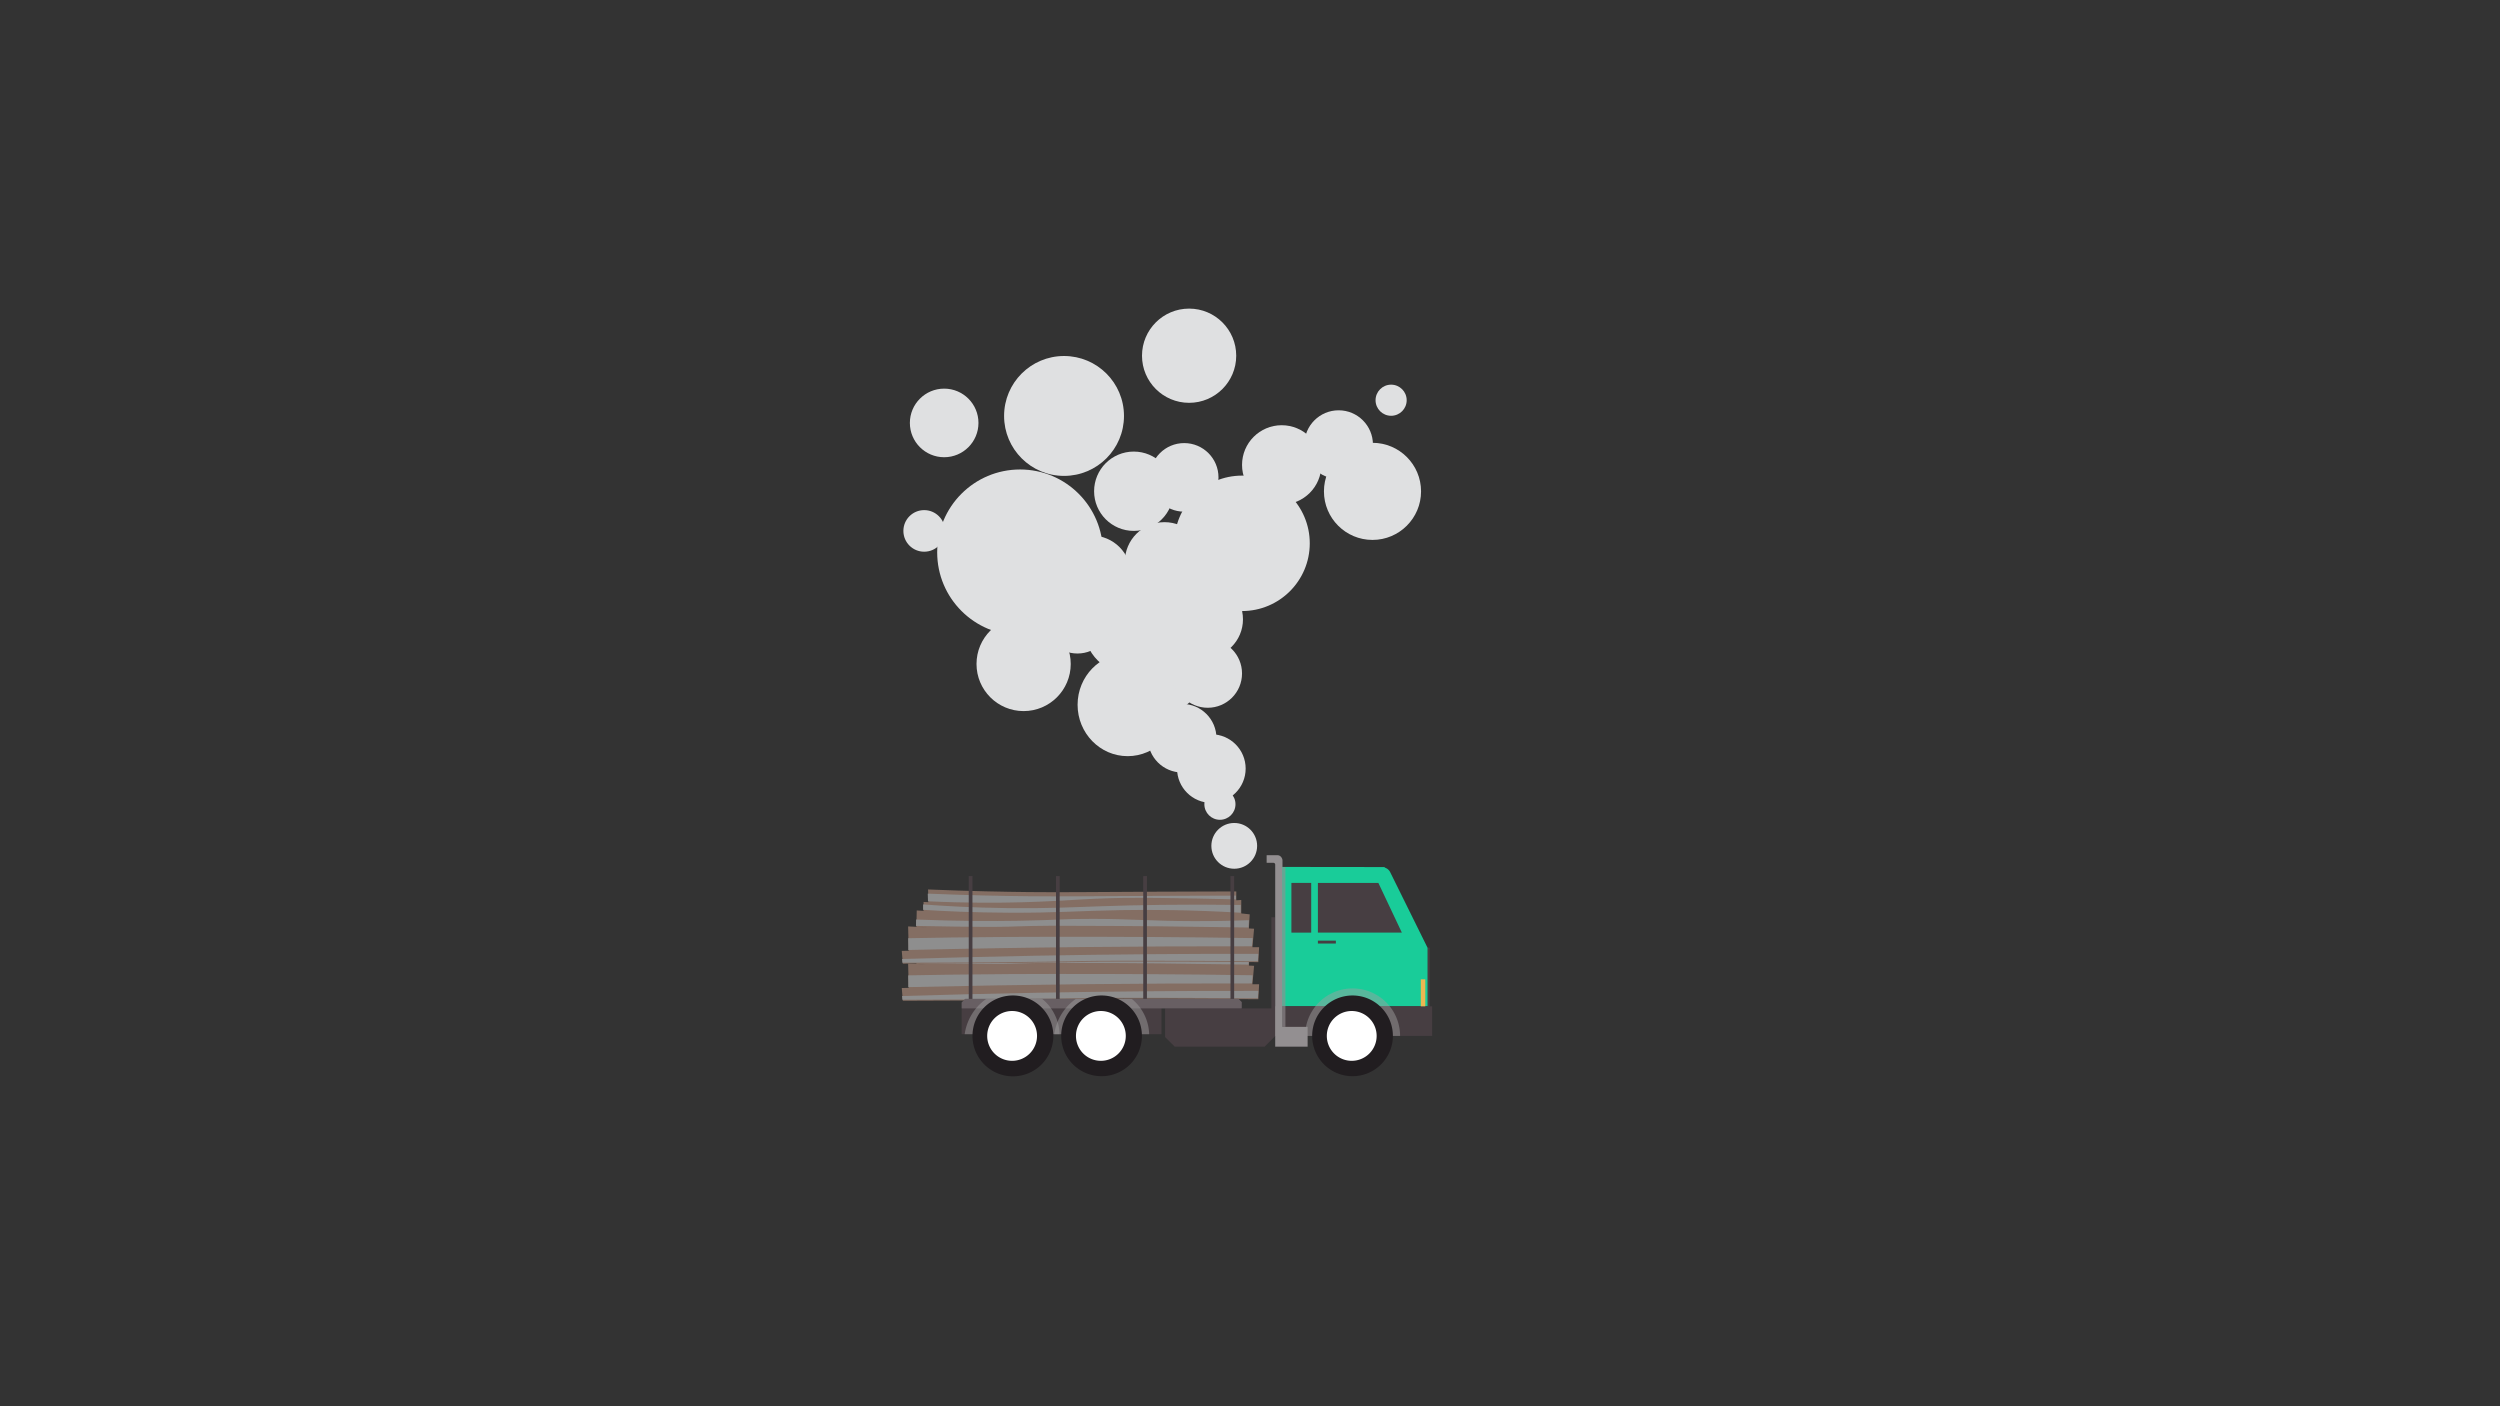 <svg xmlns="http://www.w3.org/2000/svg" xmlns:xlink="http://www.w3.org/1999/xlink" viewBox="0 0 1920 1080"><rect x="0" y="0" width="1920" height="1080" fill="#333333" stroke="none"/><defs><style>.cls-1{fill:none;}.cls-2{isolation:isolate;}.cls-3{fill:#dfe0e1;}.cls-4{clip-path:url(#clip-path);}.cls-5{clip-path:url(#clip-path-3);}.cls-6{fill:#846e63;}.cls-24,.cls-28,.cls-35,.cls-38,.cls-7{mix-blend-mode:multiply;}.cls-8{clip-path:url(#clip-path-4);}.cls-9{clip-path:url(#clip-path-5);}.cls-10{fill:#8e8e8e;}.cls-11{clip-path:url(#clip-path-6);}.cls-12{clip-path:url(#clip-path-8);}.cls-13{clip-path:url(#clip-path-10);}.cls-14{clip-path:url(#clip-path-12);}.cls-15{clip-path:url(#clip-path-14);}.cls-16{clip-path:url(#clip-path-15);}.cls-17{clip-path:url(#clip-path-17);}.cls-18{clip-path:url(#clip-path-18);}.cls-19{clip-path:url(#clip-path-19);}.cls-20{clip-path:url(#clip-path-21);}.cls-21{clip-path:url(#clip-path-23);}.cls-22{fill:#19cc99;}.cls-23{fill:#473e42;}.cls-24{opacity:0.41;}.cls-25{clip-path:url(#clip-path-26);}.cls-26{fill:#998f94;}.cls-27{fill:#ecb752;}.cls-28{opacity:0.47;}.cls-29{clip-path:url(#clip-path-27);}.cls-30{fill:#a09fa0;}.cls-31{clip-path:url(#clip-path-28);}.cls-32{clip-path:url(#clip-path-29);}.cls-33{fill:#211d20;}.cls-34{fill:#fff;}.cls-35{opacity:0.38;}.cls-36{clip-path:url(#clip-path-30);}.cls-37{fill:#938f91;}.cls-38{opacity:0.61;}.cls-39{clip-path:url(#clip-path-31);}</style><clipPath id="clip-path"><rect class="cls-1" x="692.59" y="656.81" width="407.32" height="169.82"/></clipPath><clipPath id="clip-path-3"><rect class="cls-1" x="692.59" y="711.59" width="274.45" height="56.99"/></clipPath><clipPath id="clip-path-4"><rect class="cls-1" x="692.8" y="761.03" width="273.57" height="6.82"/></clipPath><clipPath id="clip-path-5"><rect class="cls-1" x="692.8" y="761.03" width="273.57" height="6.82"/></clipPath><clipPath id="clip-path-6"><rect class="cls-1" x="697.46" y="747.96" width="264.51" height="10.13"/></clipPath><clipPath id="clip-path-8"><rect class="cls-1" x="703.48" y="734.19" width="255.71" height="6.62"/></clipPath><clipPath id="clip-path-10"><rect class="cls-1" x="708.94" y="723.09" width="243.99" height="6.39"/></clipPath><clipPath id="clip-path-12"><rect class="cls-1" x="712.52" y="714.8" width="236.6" height="6.97"/></clipPath><clipPath id="clip-path-14"><rect class="cls-1" x="692.59" y="683.09" width="274.45" height="56.99"/></clipPath><clipPath id="clip-path-15"><rect class="cls-1" x="692.8" y="732.54" width="273.57" height="6.82"/></clipPath><clipPath id="clip-path-17"><rect class="cls-1" x="697.46" y="719.46" width="264.51" height="10.13"/></clipPath><clipPath id="clip-path-18"><rect class="cls-1" x="697.46" y="719.46" width="264.51" height="10.13"/></clipPath><clipPath id="clip-path-19"><rect class="cls-1" x="703.48" y="705.69" width="255.71" height="6.62"/></clipPath><clipPath id="clip-path-21"><rect class="cls-1" x="708.94" y="694.6" width="243.99" height="6.39"/></clipPath><clipPath id="clip-path-23"><rect class="cls-1" x="712.52" y="686.3" width="236.6" height="6.97"/></clipPath><clipPath id="clip-path-26"><rect class="cls-1" x="738.55" y="767.13" width="215.09" height="7.31"/></clipPath><clipPath id="clip-path-27"><rect class="cls-1" x="1002.32" y="759.11" width="72.94" height="36.47"/></clipPath><clipPath id="clip-path-28"><rect class="cls-1" x="809.62" y="767.12" width="72.94" height="27.14"/></clipPath><clipPath id="clip-path-29"><rect class="cls-1" x="740.83" y="767.12" width="72.94" height="27.14"/></clipPath><clipPath id="clip-path-30"><rect class="cls-1" x="979.28" y="772.87" width="4.31" height="22.71"/></clipPath><clipPath id="clip-path-31"><rect class="cls-1" x="984.95" y="665.9" width="2.25" height="122.72"/></clipPath></defs><title>Life01_smoke01</title><g class="cls-2"><g id="Layer_1" data-name="Layer 1"><rect class="cls-1" x="-0.41" y="-0.19" width="1920" height="1080"/><g id="smoke"><circle class="cls-3" cx="817.18" cy="319.45" r="46.04"/><circle class="cls-3" cx="953.89" cy="417.28" r="52.01"/><circle class="cls-3" cx="869.47" cy="480.92" r="37.29"/><circle class="cls-3" cx="924.69" cy="475.65" r="29.91"/><circle class="cls-3" cx="927.54" cy="517.22" r="26.34"/><circle class="cls-3" cx="870.73" cy="377.27" r="30.46"/><circle class="cls-3" cx="930.32" cy="590.27" r="26.34"/><circle class="cls-3" cx="913.24" cy="273.19" r="36.18"/><circle class="cls-3" cx="892.98" cy="516.94" r="30.46"/><circle class="cls-3" cx="947.9" cy="649.62" r="17.57"/><circle class="cls-3" cx="936.9" cy="617.65" r="11.95"/><circle class="cls-3" cx="907.9" cy="566.94" r="26.34"/><circle class="cls-3" cx="894.32" cy="431.48" r="30.46"/><circle class="cls-3" cx="838.27" cy="441.73" r="30.46"/><ellipse class="cls-3" cx="866.05" cy="541.27" rx="38.46" ry="39.46"/><circle class="cls-3" cx="861.06" cy="522.13" r="11.95"/><circle class="cls-3" cx="827.49" cy="475.56" r="26.34"/><circle class="cls-3" cx="909.46" cy="366.63" r="26.34"/><circle class="cls-3" cx="783.41" cy="424.21" r="63.65"/><circle class="cls-3" cx="786.14" cy="509.94" r="36.18"/><circle class="cls-3" cx="1054.08" cy="377.37" r="37.29"/><circle class="cls-3" cx="866.51" cy="522.25" r="17.57"/><circle class="cls-3" cx="984.35" cy="357.03" r="30.46"/><circle class="cls-3" cx="1068.38" cy="307.37" r="11.95"/><circle class="cls-3" cx="1028.08" cy="341.45" r="26.34"/><circle class="cls-3" cx="725.12" cy="324.81" r="26.34"/><circle class="cls-3" cx="709.77" cy="407.74" r="15.97"/></g><g id="TruckWood_colorchange"><g class="cls-4"><g class="cls-4"><g class="cls-5"><path class="cls-6" d="M967,755.94q-89.64-.21-179.26,1.07-47.6.68-95.18,1.77l.8,9.8s83.74-.1,134.84-1.25c30.32-.68,138.18.07,138.18.07q.32-5.73.62-11.46"/><path class="cls-6" d="M963.15,741.75q-77.94-4.43-155.68-2.23c-1.67.05-13.71.63-30,1.1-13.2.37-28.17.78-45.47.57-8-.1-19.94-.37-34.56-1.2q.22,9.91.47,19.85s82.76-.27,136.14-1.42c31.66-.68,127.47,1.42,127.47,1.42q.81-9,1.61-18.09"/><path class="cls-6" d="M959.83,730.74a657,657,0,0,0-108.91-3.6c-22.58,1.17-35.95,4.28-63,3.74-21.5-.43-75-2.5-83.87-3.17l-.27,13c16.75,1,42.07,2.28,73,2.49,34.42.22,51.73-1,83.15-1.41,23.59-.31,57.5-.18,99.1,2l.75-13"/><path class="cls-6" d="M953.29,719.69c-9,.82-61.07,1.77-107.08,2.91-17.75.44-66.45.37-73.73.22-20.59-.42-54.7-1-63.19-1.62v9c16,1,40.27,2.23,69.9,2.43,32.59.22,51.38-4,81.77-4.39,22.54-.32,52.7,2.74,92.33,4.61Z"/><path class="cls-6" d="M949.47,713.12c-13.71,0-34.75.07-60.48.19-55.56.27-71.63.57-98.78.29-18.37-.18-45-.66-77.46-2l.36,12c14.67,1.08,38.36,2.45,67.71,2.43,36.06,0,52.36-2.15,86.46-2.54,18.82-.22,47.12,0,82.19,2.76Z"/><g class="cls-7"><g class="cls-8"><g class="cls-9"><path class="cls-10" d="M966.37,761q-85-.12-169.94,1.43-51.82.94-103.63,2.52l.24,2.86s83.74-.09,134.84-1.24c30.32-.68,138.19.07,138.19.07l.3-5.64"/></g></g></g><g class="cls-7"><g class="cls-11"><g class="cls-11"><path class="cls-10" d="M962,749c-51.84-.83-103-1.05-154.84-1-15,0-26.75.07-30.87.09-33.94.19-61.3.65-78.8,1,0,1.8.07,3.62.08,5.45q0,1.8,0,3.57,67.47-1.55,134.95-2.26,64.49-.68,129-.58Z"/></g></g></g><g class="cls-7"><g class="cls-12"><g class="cls-12"><path class="cls-10" d="M959.18,735.23c-9.58.33-24.42.73-42.6.69-34-.08-45.65-1.65-77.18-1.73-25.19-.06-26.33.94-56.45,1.44-20.06.33-47.09.35-79.37-.94,0,1.64-.07,3.27-.1,4.91,44.75.89,63.9.84,72.2.53,1.25,0,8.05-.31,17.31-.5,4.16-.08,8.88-.15,14.1-.17,5.92,0,8.55,0,24,.09,12.61.06,18.87.07,26.16.09,12.62,0,39.44.28,101.6,1.17l.32-5.58"/></g></g></g><g class="cls-7"><g class="cls-13"><g class="cls-13"><path class="cls-10" d="M952.93,723.52c-45.12-.63-81.55.13-107.07,1-23,.76-42.29,1.78-71.41,1.44-27.63-.32-50.32-1.69-65.51-2.85,0,1.39,0,2.77,0,4.15,15.4,1,38.56,2.12,66.8,2.24,35.44.14,52.88-1.45,84.85-2,22.11-.37,53.68-.28,92.29,2l0-6"/></g></g></g><g class="cls-7"><g class="cls-14"><g class="cls-14"><path class="cls-10" d="M949.12,716.32c-13.71,0-34.74.08-60.48.2-55.52.26-71.61.56-98.78.29-18.36-.19-44.92-.66-77.34-2l.18,5.89c30,1.39,54.69,1.2,71.95.74,37.48-1,53.87-3.62,92-3.43,4.16,0,21.22.14,43.25.55,12.32.23,22.46.48,29.22.66Z"/></g></g></g></g><g class="cls-15"><path class="cls-6" d="M967,727.44q-89.64-.21-179.26,1.07-47.6.68-95.18,1.78l.8,9.79s83.74-.09,134.84-1.24c30.32-.69,138.18.07,138.18.07q.32-5.73.62-11.47"/><path class="cls-6" d="M963.15,713.26q-77.94-4.43-155.68-2.23c-1.67,0-13.71.63-30,1.09-13.2.37-28.17.78-45.47.57-8-.09-19.94-.37-34.56-1.2q.22,9.93.47,19.85s82.76-.27,136.14-1.41c31.66-.69,127.47,1.41,127.47,1.41q.81-9,1.61-18.08"/><path class="cls-6" d="M959.83,702.24a658.1,658.1,0,0,0-108.91-3.6c-22.58,1.17-35.95,4.29-63,3.75-21.5-.44-75-2.5-83.87-3.17l-.27,13c16.75,1,42.07,2.28,73,2.48,34.42.23,51.73-1,83.15-1.41,23.59-.3,57.5-.18,99.1,2l.75-13"/><path class="cls-6" d="M953.29,691.19c-9,.82-61.07,1.78-107.08,2.92-17.75.44-66.45.36-73.73.21-20.59-.42-54.7-1-63.19-1.62v9c16,1,40.27,2.23,69.9,2.42,32.59.22,51.38-4,81.77-4.39,22.54-.32,52.7,2.75,92.33,4.61Z"/><path class="cls-6" d="M949.47,684.62c-13.71,0-34.75.08-60.48.2-55.56.26-71.63.56-98.78.29-18.37-.19-45-.66-77.46-2l.36,12c14.67,1.08,38.36,2.46,67.71,2.43,36.06,0,52.36-2.15,86.46-2.54,18.82-.21,47.12,0,82.19,2.76Z"/><g class="cls-7"><g class="cls-16"><g class="cls-16"><path class="cls-10" d="M966.37,732.55q-85-.13-169.94,1.42-51.82,1-103.63,2.52l.24,2.87s83.74-.1,134.84-1.25c30.32-.68,138.19.07,138.19.07l.3-5.63"/></g></g></g><g class="cls-7"><g class="cls-17"><g class="cls-18"><path class="cls-10" d="M962,720.46c-51.84-.84-103-1.05-154.84-1-15,0-26.75.07-30.87.1-33.94.19-61.3.65-78.8,1,0,1.81.07,3.62.08,5.45,0,1.2,0,2.39,0,3.58Q765,728,832.52,727.33q64.49-.68,129-.58Z"/></g></g></g><g class="cls-7"><g class="cls-19"><g class="cls-19"><path class="cls-10" d="M959.18,706.73c-9.58.34-24.42.74-42.6.69-34-.08-45.65-1.65-77.18-1.73-25.19-.06-26.33.94-56.45,1.44-20.06.34-47.09.35-79.37-.93,0,1.63-.07,3.27-.1,4.9,44.75.9,63.9.85,72.2.54,1.25,0,8.05-.32,17.31-.5,4.16-.09,8.88-.15,14.1-.17,5.92,0,8.55,0,24,.09,12.61.06,18.87.06,26.16.09,12.62,0,39.44.28,101.6,1.17l.32-5.59"/></g></g></g><g class="cls-7"><g class="cls-20"><g class="cls-20"><path class="cls-10" d="M952.93,695c-45.12-.63-81.55.12-107.07,1-23,.77-42.29,1.78-71.41,1.45-27.63-.32-50.32-1.7-65.51-2.85,0,1.38,0,2.77,0,4.15,15.4,1,38.56,2.12,66.8,2.23,35.44.14,52.88-1.44,84.85-2,22.11-.37,53.68-.29,92.29,2l0-6"/></g></g></g><g class="cls-7"><g class="cls-21"><g class="cls-21"><path class="cls-10" d="M949.12,687.83c-13.71,0-34.74.07-60.48.2-55.52.26-71.61.56-98.78.28-18.36-.18-44.92-.66-77.34-2l.18,5.89c30,1.4,54.69,1.21,71.95.75,37.48-1,53.87-3.63,92-3.43,4.16,0,21.22.14,43.25.54,12.32.23,22.46.48,29.22.66Z"/></g></g></g></g><g class="cls-4"><path class="cls-22" d="M1063.42,665.9v.4a6.81,6.81,0,0,1,4.19,3.43l12.92,26.14L1095.92,727a4.94,4.94,0,0,1,.32.8h.26v45H981.08v-107Z"/><path class="cls-23" d="M741.29,767.13H744V672.84h2.84v94.29H811V672.84h2.84v94.29H878V672.84h2.84v94.29H945V672.84h2.83v94.29h3.34l2.45,2.45v4.86H892v19.8H738.55V769.88Z"/><path class="cls-23" d="M976.44,774.44v-70h2.84v68.43H1096.5v-45H1098v45h1.89v22.71H979.28v.24l-8,8H902.16l-7.39-7.4v-22Z"/><path class="cls-23" d="M1076.63,716.26h-64.49V678.07h46.44l18.05,38.19"/><rect class="cls-23" x="991.8" y="678.07" width="15.21" height="38.19"/><rect class="cls-23" x="1012.14" y="722.41" width="13.8" height="2.23"/><g class="cls-24"><g class="cls-25"><path class="cls-26" d="M741.29,767.13h209.9l2.45,2.45v4.57a.3.3,0,0,1-.3.29H738.84a.29.29,0,0,1-.29-.29v-4.27Z"/></g></g><rect class="cls-27" x="1091.18" y="752.12" width="3.45" height="20.76"/><g class="cls-28"><g class="cls-29"><path class="cls-30" d="M1002.32,795.58h72.94a36.47,36.47,0,0,0-72.94,0"/></g></g><g class="cls-28"><g class="cls-31"><path class="cls-30" d="M809.62,794.26h72.94a36.3,36.3,0,0,0-13.34-27.09l-43,0a40,40,0,0,0-16.56,27.14"/></g></g><g class="cls-28"><g class="cls-32"><path class="cls-30" d="M740.83,794.26h72.94a36.3,36.3,0,0,0-13.34-27.09l-43,0a40,40,0,0,0-16.56,27.14"/></g></g><path class="cls-33" d="M1007.74,795.58a31,31,0,1,0,31-31.05,31,31,0,0,0-31,31.05"/><path class="cls-34" d="M1019,795.58a19.13,19.13,0,1,0,19.13-19.13A19.13,19.13,0,0,0,1019,795.58"/><path class="cls-33" d="M815,795.58a31,31,0,1,0,31.05-31.05A31,31,0,0,0,815,795.58"/><path class="cls-34" d="M826.34,795.58a19.13,19.13,0,1,0,19.13-19.13,19.13,19.13,0,0,0-19.13,19.13"/><path class="cls-33" d="M746.87,795.58a31.05,31.05,0,1,0,31-31.05,31,31,0,0,0-31,31.05"/><path class="cls-34" d="M758.17,795.58a19.13,19.13,0,1,0,19.13-19.13,19.13,19.13,0,0,0-19.13,19.13"/><g class="cls-35"><g class="cls-36"><rect class="cls-26" x="979.28" y="772.87" width="4.31" height="22.71"/></g></g><path class="cls-37" d="M972.78,656.81h8.44c2.06,0,3.73,2.14,3.73,4.07h0V788.61h19.3v15.22H979.36V664.06a1.29,1.29,0,0,0-.38-1,1.52,1.52,0,0,0-1.08-.42h-5.12Z"/><g class="cls-38"><g class="cls-39"><rect class="cls-37" x="984.95" y="665.9" width="2.25" height="122.72"/></g></g></g></g></g></g></g></g></svg>